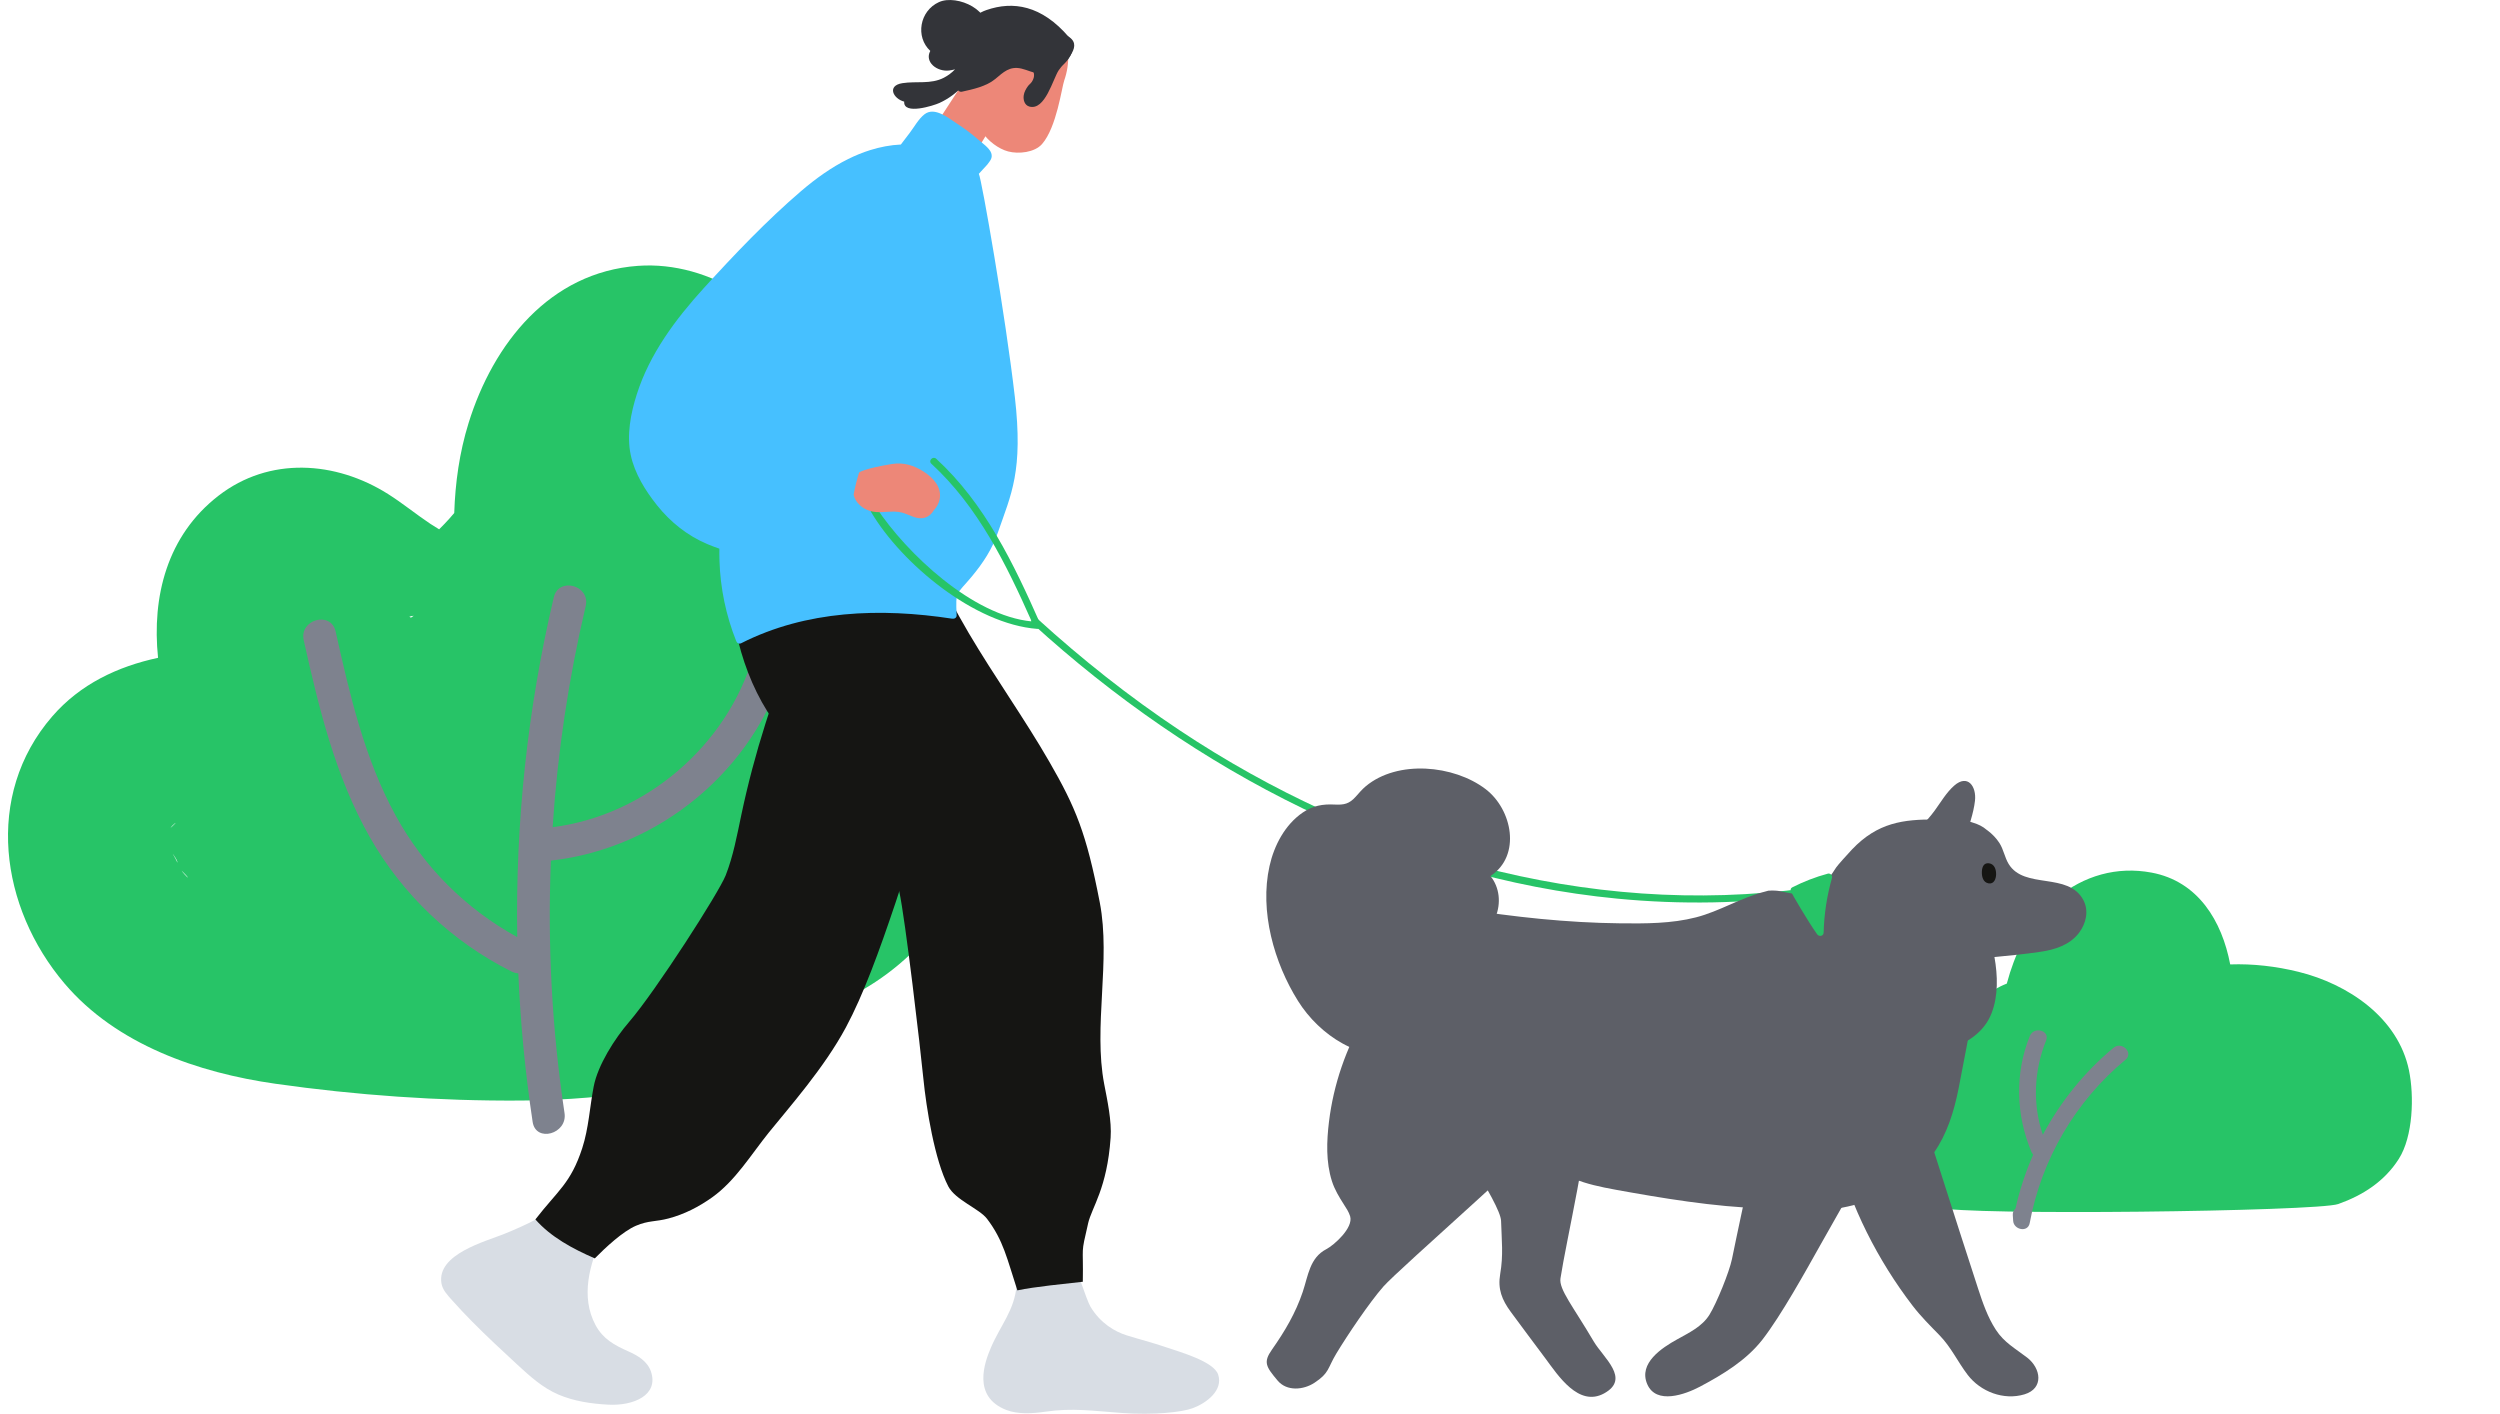 <svg width="313" height="177" viewBox="0 0 313 177" fill="none" xmlns="http://www.w3.org/2000/svg">
<g clip-path="url(#clip0_3351_9945)">
<path d="M109.857 72.165C107.932 70.939 105.846 69.987 103.671 69.302C105.381 61.926 104.818 53.998 101.66 46.923C97.99 38.705 88.983 32.627 79.862 33.285C68.835 34.08 61.754 43.005 58.665 52.969C57.516 56.674 56.996 60.44 56.871 64.226C56.679 64.448 56.491 64.673 56.297 64.892C55.872 65.368 55.434 65.828 54.977 66.272C54.606 66.051 54.239 65.822 53.88 65.583C52.084 64.388 50.414 63.008 48.589 61.855C42 57.698 33.717 57.139 27.352 62.067C20.906 67.057 19 74.704 19.788 82.359C14.741 83.446 10.05 85.64 6.538 89.698C-2.028 99.594 0.022 113.639 8.077 123.133C14.574 130.791 24.834 134.312 34.47 135.684C44.598 137.126 54.998 137.857 65.227 137.79C76.523 137.715 87.723 136.04 98.054 131.328C101.529 129.743 104.674 127.435 107.014 124.478C107.354 124.298 107.694 124.111 108.03 123.916C116.613 118.932 122.228 110.448 123.081 100.537C124.02 89.613 119.193 78.107 109.86 72.165H109.857ZM23.163 109.531C23.057 109.418 22.955 109.295 22.854 109.171C22.823 109.129 22.794 109.087 22.765 109.044C22.757 109.035 22.752 109.023 22.746 109.012C23.476 109.735 23.593 109.93 23.466 109.841C23.364 109.737 23.261 109.637 23.163 109.531ZM21.647 106.935C21.643 106.925 21.641 106.916 21.637 106.906C22.104 107.539 22.241 107.911 22.216 108.007C22.037 107.636 21.86 107.264 21.647 106.935ZM21.395 103.576C21.466 103.501 21.532 103.419 21.605 103.345C21.687 103.263 21.778 103.182 21.868 103.103C21.881 103.095 21.891 103.088 21.904 103.078C21.937 103.057 21.974 103.039 22.006 103.02C21.72 103.32 21.513 103.513 21.378 103.623C21.382 103.607 21.39 103.592 21.393 103.576H21.395ZM51.798 77.095C51.682 77.172 51.573 77.247 51.486 77.308C51.471 77.314 51.459 77.32 51.444 77.324C51.379 77.287 51.315 77.251 51.252 77.216C51.396 77.158 51.577 77.114 51.798 77.095Z" fill="#27C467"/>
<path d="M94.322 82.083C91.029 93.36 80.813 102.094 69.189 103.565C69.8 94.249 71.183 84.984 73.329 75.886C73.941 73.288 69.948 72.181 69.335 74.783C66.042 88.751 64.523 103.041 64.759 117.328C58.329 113.791 53.085 108.584 49.535 102.106C45.627 94.973 43.781 86.934 42.02 79.058C41.438 76.452 37.442 77.555 38.026 80.161C39.912 88.6 41.974 97.175 46.271 104.76C50.376 112.007 56.587 117.896 64.023 121.624C64.321 121.772 64.613 121.847 64.893 121.861C65.158 128.076 65.756 134.285 66.686 140.459C67.081 143.092 71.075 141.974 70.679 139.356C69.104 128.896 68.543 118.3 68.972 107.747C82.551 106.231 94.462 96.399 98.321 83.188C99.07 80.619 95.075 79.522 94.327 82.085L94.322 82.083Z" fill="#7E828E"/>
<path d="M301.609 134.02C300.241 127.389 293.958 123.203 287.782 121.675C285.011 120.99 282.091 120.643 279.221 120.745C278.19 115.312 275.212 110.343 269.38 109.251C265.029 108.437 260.912 109.63 257.51 112.413C254.625 114.773 252.782 118.27 251.653 121.769C251.507 122.226 251.374 122.686 251.251 123.147C250.162 123.571 249.144 124.185 248.28 124.962C246.627 124.381 244.902 124.054 243.116 124.16C238.528 124.433 234.431 127.141 232.502 131.366C230.587 135.562 230.458 140.094 232.375 144.319C234.16 148.247 238.836 149.968 242.662 151.182C245.947 152.224 290.116 151.677 292.745 150.746C295.838 149.648 298.537 147.912 300.328 145.099C302.122 142.279 302.266 137.225 301.607 134.024L301.609 134.02Z" fill="#27C467"/>
<path d="M252.339 151.319C252.853 148.996 253.601 146.732 254.557 144.561C254.475 144.479 254.404 144.373 254.346 144.238C252.389 139.607 252.239 134.387 254.135 129.705C254.64 128.458 256.684 129.004 256.173 130.267C254.652 134.028 254.461 138.241 255.762 142.079C257.975 137.925 260.981 134.197 264.616 131.181C265.655 130.319 267.159 131.808 266.11 132.678C259.854 137.869 255.599 145.123 254.121 153.126C253.895 154.358 252.116 153.975 252.047 152.845C252.031 152.607 252.016 152.366 252.002 152.127C251.979 151.756 252.122 151.486 252.341 151.317L252.339 151.319Z" fill="#7E828E"/>
<path d="M152.518 172.106C151.972 170.448 147.779 169.288 145.821 168.62C144.263 168.089 142.665 167.686 141.092 167.196C139.587 166.726 137.778 165.687 136.518 163.583C136.074 162.844 134.449 157.998 134.328 157.455C133.469 157.474 133.123 157.495 132.264 157.526C130.645 157.584 129.018 157.655 127.402 157.799C127.4 158.825 127.366 159.847 127.287 160.862C127.039 164.035 125.26 165.91 124.054 168.743C123.284 170.55 121.68 174.846 125.987 176.527C127.443 177.094 129.312 176.975 130.847 176.748C134.268 176.242 136.954 176.654 140.402 176.9C144.455 177.191 147.976 176.817 149.36 176.294C151.094 175.639 153.157 174.055 152.516 172.106H152.518Z" fill="#D8DDE4"/>
<path d="M81.505 171.734C81.065 170.425 79.855 169.719 78.671 169.192C76.925 168.416 75.494 167.646 74.556 165.893C72.653 162.328 73.826 158.254 75.384 154.806C75.388 154.799 75.394 154.787 75.398 154.78C74.898 154.142 74.383 153.517 73.838 152.918C72.937 151.933 71.925 150.934 70.73 150.301C68.528 152.129 65.795 153.403 63.155 154.475C60.785 155.438 54.683 157.01 55.266 160.658C55.402 161.52 56.069 162.192 56.622 162.815C57.427 163.725 58.266 164.605 59.119 165.469C60.95 167.323 62.861 169.093 64.775 170.86C66.331 172.296 67.923 173.745 69.892 174.59C71.871 175.439 74.028 175.751 76.155 175.864C79.32 176.036 82.488 174.667 81.505 171.736V171.734Z" fill="#D8DDE4"/>
<path d="M112.585 111.605C112.436 112.069 112.284 112.532 112.128 112.996C110.08 119.099 108.088 124.569 105.9 128.64C103.174 133.714 98.869 138.554 96.264 141.782C94.026 144.557 92.08 147.827 89.159 149.91C87.503 151.09 85.683 152.025 83.714 152.547C82.064 152.987 81.207 152.787 79.623 153.463C77.978 154.165 75.786 156.209 74.469 157.551C71.681 156.334 68.982 154.887 67.03 152.672C69.818 149.069 71.454 148.172 72.893 143.762C73.713 141.241 73.831 138.608 74.332 136.023C74.856 133.34 76.964 130.032 78.749 127.963C82.103 124.073 90.023 111.724 90.859 109.588C91.808 107.157 92.278 104.58 92.812 102.037C93.627 98.178 94.633 94.373 95.826 90.622C95.936 90.279 96.047 89.935 96.159 89.592C96.626 88.175 97.114 86.769 97.63 85.371C101.038 84.738 104.527 84.205 107.992 84.565C111.948 84.975 113.873 85.429 116.391 88.487C117.88 90.295 115.964 101.082 112.582 111.605H112.585Z" fill="#151513"/>
<path d="M136.23 153.176C135.274 157.308 135.652 155.642 135.568 160.476C133.345 160.73 129.563 161.09 127.375 161.554C126.074 157.576 125.638 155.311 123.577 152.595C122.62 151.334 119.619 150.245 118.726 148.534C117.02 145.26 115.971 138.731 115.606 135.044C115.236 131.281 113.341 115.021 112.585 111.605C111.826 108.177 98.027 92.198 96.089 89.096C92.201 82.871 91.067 75.405 91.194 68.161C98.769 65.433 106.547 63.33 114.463 61.871C116.307 74.356 125.198 84.632 131.378 95.374C134.661 101.079 136.011 104.27 137.694 112.998C139.095 120.256 136.861 128.532 138.249 135.744C138.647 137.811 139.196 140.337 139.05 142.442C138.609 148.819 136.703 151.121 136.227 153.176H136.23Z" fill="#151513"/>
<path d="M115.527 18.109C115.283 18.606 115.344 18.97 115.703 19.203C116.009 19.584 116.52 19.905 116.898 20.211C117.935 21.044 119.021 21.814 120.147 22.517C120.99 21.033 121.852 19.564 122.738 18.104C124.194 15.7 125.693 13.319 127.201 10.946C127.181 10.913 127.174 10.873 127.187 10.83C127.362 10.203 127.815 9.874 128.132 9.335C128.401 8.877 128.253 8.426 128.005 7.995C127.835 7.699 127.612 7.414 127.443 7.141C126.722 5.965 126.002 4.787 125.283 3.615C124.749 4.121 124.273 4.702 123.831 5.318C123.007 6.469 122.302 7.743 121.553 8.886C120.988 9.748 120.427 10.611 119.862 11.473C119.223 12.455 118.579 13.436 117.937 14.418C117.334 15.342 116.731 16.265 116.13 17.187C115.982 17.413 115.799 17.638 115.678 17.878C115.626 17.957 115.576 18.032 115.528 18.109H115.527Z" fill="#ED8778"/>
<path d="M120.459 7.66C120.499 7.878 120.555 8.093 120.62 8.309C120.868 9.125 121.297 9.874 121.825 10.569C122.04 10.857 122.274 11.138 122.52 11.409C122.505 11.741 122.497 12.072 122.493 12.399C122.484 13.825 122.232 15.38 123.031 16.612C123.696 17.634 125.014 18.646 126.224 18.962C127.515 19.305 129.532 19.102 130.468 18.03C132.302 15.927 132.926 10.955 133.247 10.055C133.585 9.11 133.814 7.814 133.728 6.683C133.728 6.623 133.728 6.561 133.724 6.502C133.71 6.134 133.658 5.77 133.553 5.406C133.28 4.463 132.633 3.672 131.88 3.035C129.067 0.662 123.869 0.056 121.452 3.237C120.484 4.511 120.167 6.119 120.461 7.662L120.459 7.66Z" fill="#ED8778"/>
<path d="M133.843 4.667C130.403 0.629 126.808 0.113 123.502 1.259C119.578 2.617 119.897 7.67 119.885 11.061C119.885 11.355 120.162 11.54 120.434 11.481C121.823 11.173 123.474 10.824 124.593 9.9C125.619 9.054 126.392 8.241 127.884 8.588C128.631 8.761 129.31 9.136 130.086 9.196C132.646 9.389 135.418 6.517 133.845 4.669L133.843 4.667Z" fill="#333439"/>
<path d="M117.568 0.258C115.121 1.366 114.585 4.623 116.471 6.374C115.717 7.778 117.328 9.011 118.831 8.827C119.076 8.796 119.324 8.746 119.57 8.682C119.172 9.096 118.709 9.454 118.177 9.729C116.529 10.582 114.735 10.135 112.979 10.412C111.006 10.724 111.826 12.366 113.206 12.724C113.075 14.439 116.885 13.226 117.618 12.89C119.922 11.831 121.683 9.893 122.392 7.447C122.436 7.291 122.398 7.162 122.317 7.069C122.897 6.425 123.278 5.632 123.299 4.717C123.301 4.617 123.274 4.534 123.23 4.471C123.268 4.431 123.303 4.381 123.326 4.321C124.511 1.39 119.831 -0.764 117.568 0.26V0.258Z" fill="#333439"/>
<path d="M133.524 4.442C131.55 3.455 129.373 5.651 128.666 7.291C128.662 7.291 128.659 7.289 128.657 7.287C128.13 7.094 127.904 7.935 128.426 8.126C129.277 8.438 129.83 9.275 129.175 10.258C129.052 10.443 128.839 10.591 128.705 10.776C128.459 11.111 128.232 11.511 128.171 11.929C128.086 12.497 128.265 13.18 128.891 13.346C130.856 13.865 131.834 9.87 132.551 8.796C133.323 7.639 135.872 5.614 133.524 4.44V4.442Z" fill="#333439"/>
<path d="M127.051 49.638C125.906 39.674 122.903 22.394 122.55 21.761C122.688 21.576 123.476 20.788 123.616 20.6C123.977 20.109 124.307 19.776 124.1 19.158C123.892 18.531 122.899 17.848 122.423 17.432C121.603 16.718 120.729 16.063 119.814 15.475C118.742 14.787 117.019 13.325 115.751 14.306C115.013 14.874 114.451 15.909 113.895 16.641C113.525 17.126 113.158 17.609 112.787 18.094C111.469 18.157 110.19 18.404 108.956 18.791C108.013 19.083 107.091 19.464 106.198 19.907C104.079 20.954 102.11 22.371 100.302 23.92C95.97 27.633 91.946 31.859 88.109 36.078C84.577 39.966 81.338 44.3 79.726 49.368C78.967 51.753 78.441 54.44 78.96 56.928C79.444 59.261 80.808 61.447 82.281 63.288C83.958 65.38 86.056 67.056 88.53 68.109C89.034 68.325 89.55 68.511 90.067 68.694C90.065 68.91 90.061 69.127 90.061 69.341C90.061 69.637 90.067 69.932 90.079 70.228C90.188 73.646 90.889 77.039 92.172 80.263C92.28 80.533 92.537 80.662 92.81 80.525C100.94 76.406 110.215 76.081 119.222 77.461C119.486 77.501 119.787 77.351 119.772 77.039C119.628 73.883 119.716 74.535 121.701 72.143C123.099 70.455 124.223 68.74 124.941 66.654C126.59 61.877 128.132 59.017 127.053 49.638H127.051Z" fill="#46C0FF"/>
<path d="M130.234 78.083C126.933 70.609 123.322 63.049 117.215 57.438C116.804 57.061 116.187 57.675 116.6 58.054C122.457 63.434 125.979 70.63 129.164 77.8C121.814 77.101 113.523 69.339 109.681 63.501C109.375 63.037 108.78 63.636 109.066 64.117C112.925 70.615 122.004 78.136 129.859 78.737C130.222 78.764 130.355 78.354 130.234 78.083Z" fill="#27C467"/>
<path d="M226.289 111.189C198.605 114.996 170.692 106.753 147.652 91.409C141.356 87.217 135.418 82.506 129.828 77.411C129.413 77.034 128.845 77.69 129.258 78.067C149.546 96.562 174.924 109.857 202.485 112.511C210.431 113.276 218.439 113.145 226.348 112.057C226.9 111.982 226.844 111.112 226.289 111.189Z" fill="#27C467"/>
<path d="M247.998 123.087C247.885 123.139 247.77 123.18 247.656 123.224C247.224 125.576 246.799 127.93 246.361 130.28C246.361 130.295 246.36 130.309 246.356 130.324C246.3 130.609 246.248 130.896 246.196 131.181C245.877 132.878 245.553 134.576 245.218 136.27C244.631 139.214 243.764 141.99 242.106 144.349C241.474 145.248 240.729 146.087 239.84 146.853C237.55 148.822 234.941 150.114 232.175 150.851C231.639 150.995 231.095 151.119 230.548 151.219C227.751 151.744 224.834 151.744 221.968 151.334C220.743 151.161 219.527 150.911 218.334 150.597C218.174 150.557 218.015 150.512 217.855 150.47C213.998 149.396 210.333 147.731 206.736 145.985C205.799 145.529 203.329 144.911 203.363 143.539C203.379 143.014 203.824 142.588 204.133 142.213C204.762 141.457 205.413 140.72 206.076 139.994C211.197 134.401 217.314 129.62 224.043 126.115C226.646 124.76 229.408 123.605 232.286 123.01C232.816 122.901 233.348 122.81 233.888 122.743H233.892C234.288 122.691 234.687 122.651 235.087 122.624C238.964 122.362 243.128 123.898 246.886 122.601C246.978 122.096 247.074 121.59 247.166 121.086C247.27 120.535 248.108 120.77 248.006 121.319C247.944 121.646 247.885 121.975 247.823 122.302C248.194 122.37 248.413 122.903 247.996 123.087H247.998Z" fill="#5D5F67"/>
<path d="M253.786 169.961C252.324 168.834 250.916 168.089 249.875 166.482C248.853 164.907 248.236 163.113 247.658 161.339C244.667 152.172 241.768 142.975 238.827 133.793C238.894 133.791 238.961 133.789 239.027 133.787C239.586 133.777 239.588 132.907 239.027 132.917C238.846 132.921 238.664 132.927 238.481 132.936C238.301 132.788 238.016 132.823 237.863 132.979C235.68 133.165 233.398 133.814 231.9 135.446C229.673 137.871 229.27 141.326 229.958 144.151C231.617 150.967 235.137 157.853 239.474 163.496C240.491 164.819 241.657 165.975 242.819 167.167C244.296 168.682 245.095 170.487 246.359 172.14C247.969 174.246 250.872 175.354 253.459 174.573C255.928 173.828 255.534 171.309 253.788 169.961H253.786Z" fill="#5D5F67"/>
<path d="M233.767 145.439C232.712 147.379 231.627 149.306 230.538 151.228C230.359 151.544 230.178 151.862 230 152.177C229.293 153.422 228.586 154.666 227.887 155.913C226.031 159.218 222.986 164.717 220.658 167.717C218.639 170.313 215.692 172.094 212.826 173.614C211.018 174.569 207.357 175.918 206.231 173.289C205.105 170.654 208.091 168.737 209.992 167.681C211.466 166.859 213.116 166.085 214.034 164.591C214.931 163.132 216.497 159.285 216.841 157.641C217.213 155.849 217.578 154.054 217.967 152.26C218.028 151.973 218.088 151.686 218.151 151.398C219.184 146.703 220.399 142.059 222.329 137.644C222.185 137.671 222.039 137.696 221.895 137.729C221.369 137.844 221.146 137.036 221.672 136.918C222.028 136.839 222.387 136.78 222.746 136.73C222.796 136.626 222.842 136.514 222.89 136.41C223.09 135.989 223.649 136.245 223.657 136.633C226.269 136.443 228.891 136.984 231.22 138.267C232.445 138.941 234.072 139.959 234.616 141.316C235.181 142.735 234.437 144.205 233.765 145.435L233.767 145.439Z" fill="#5D5F67"/>
<path d="M244.667 98.359C243.683 99.222 242.996 100.426 242.231 101.473C241.119 102.996 239.832 104.205 238.18 105.126C237.692 105.4 238.13 106.15 238.618 105.877C238.823 105.764 239.023 105.642 239.221 105.519C239.59 107.111 242.936 106.406 243.985 106.247C245.013 106.089 245.531 105.996 245.92 105.022C246.488 103.594 247.089 101.799 247.266 100.269C247.476 98.454 246.356 96.877 244.665 98.361L244.667 98.359Z" fill="#5D5F67"/>
<path d="M260.842 112.698C258.951 109.124 253.448 111.401 251.481 108.164C250.989 107.351 250.852 106.374 250.338 105.561C249.94 104.94 249.423 104.407 248.831 103.966C248.799 103.943 248.768 103.92 248.733 103.897C248.255 103.475 247.667 103.194 247.037 103.005C246.265 102.719 245.447 102.549 244.628 102.486C243.852 102.424 243.097 102.47 242.367 102.599C238.298 102.572 235.079 102.978 231.871 106.352C231.346 106.907 230.046 108.354 229.881 108.616C229.241 109.624 228.778 110.302 227.696 110.858C226.926 111.255 226.092 111.774 225.216 111.878C224.215 111.998 223.211 111.539 222.212 111.501C221.937 111.489 221.666 111.495 221.397 111.514C221.228 111.563 221.069 111.607 220.925 111.643C217.938 112.394 215.321 114.084 212.347 114.85C209.264 115.645 206.018 115.633 202.854 115.601C196.151 115.527 189.547 114.806 182.933 113.753C180.526 113.37 177.905 113.068 175.671 114.273C173.877 115.239 172.701 117.071 172.2 119.015C170.869 124.19 178.587 130.309 181.281 134.463C184.21 138.98 187.875 143 192.69 145.518C197.667 148.124 198.825 148.355 204.306 149.317C210.555 150.42 216.871 151.348 223.23 151.342C226.231 151.338 229.062 151.038 231.394 148.978C233.494 147.125 235.202 144.642 236.587 142.223C238.341 139.163 239.595 135.846 240.327 132.415C241.564 132.247 242.815 131.797 243.854 131.437C246.223 130.619 248.416 129.279 249.352 126.839C250.186 124.675 250.124 122.168 249.705 119.818C251.63 119.646 253.553 119.446 255.455 119.167C257.28 118.903 259.155 118.309 260.306 116.775C261.178 115.612 261.545 114.034 260.842 112.698Z" fill="#5D5F67"/>
<path d="M200.291 131.91C200.007 129.352 197.861 127.511 195.95 126.044C193.616 124.254 191.059 122.772 188.346 121.636C185.78 120.56 182.597 119.877 181.181 117.219C181.089 117.048 180.939 116.99 180.793 117.008C180.691 116.8 180.461 116.673 180.222 116.848C172.648 122.437 167.526 131.064 166.389 140.441C166.091 142.893 165.997 145.483 166.754 147.868C167.094 148.934 167.644 149.841 168.241 150.776C168.545 151.252 168.875 151.735 169.038 152.279C169.469 153.729 167.002 155.905 166.059 156.394C163.971 157.476 163.788 159.707 163.104 161.743C162.217 164.386 160.849 166.697 159.256 168.961C158.138 170.548 158.482 171.095 159.963 172.854C161.12 174.227 163.198 174.026 164.57 173.124C166.456 171.88 166.178 171.343 167.311 169.459C168.675 167.194 171.441 163.079 173.193 161.083C175.103 158.902 193.873 142.564 197.558 138.212C199.05 136.449 200.564 134.347 200.291 131.908V131.91Z" fill="#5D5F67"/>
<path d="M200.849 174.446C197.648 176.218 195.064 172.198 193.491 170.083C192.043 168.137 190.581 166.2 189.148 164.245C188.039 162.728 187.499 161.396 187.824 159.505C188.235 157.12 188.007 155.313 187.934 152.853C187.918 152.31 187.473 151.275 186.791 149.987C186.658 149.737 186.518 149.483 186.368 149.215C183.863 144.731 179.226 138.104 179.176 138.023C178.886 137.542 182.76 128.633 183.924 127.47C184.981 126.411 186.36 125.678 187.805 125.309C191.005 124.496 194.388 125.47 196.43 128.121C198.507 130.813 198.947 134.405 199.01 137.702C199.1 142.34 196.069 155.49 195.37 160.053C195.16 161.425 196.959 163.577 199.525 167.935C200.753 170.017 204.164 172.612 200.849 174.444V174.446Z" fill="#5D5F67"/>
<path d="M186.605 109.678C187.76 111.114 187.946 113.081 187.245 114.81C186.256 117.246 183.576 117.566 182.229 119.612C180.364 122.441 181.663 128.282 178.549 130.301C178.533 130.417 178.476 130.53 178.353 130.611C175.252 132.617 171.856 132.44 168.871 131.04C168.607 130.921 168.346 130.788 168.089 130.644C165.835 129.404 163.866 127.482 162.516 125.326C159.507 120.537 157.688 114.067 158.941 108.445C159.513 105.86 160.875 103.252 163.104 101.731C164.36 100.873 165.605 100.652 167.094 100.73C168.269 100.788 168.93 100.65 169.735 99.747C170.144 99.291 170.523 98.833 170.995 98.438C174.985 95.11 182.012 95.769 185.985 98.788C189.341 101.335 190.499 107.132 186.607 109.676L186.605 109.678Z" fill="#5D5F67"/>
<path d="M228.832 109.384C227.291 109.801 225.827 110.369 224.404 111.091C224.147 111.222 224.141 111.484 224.26 111.672C224.254 111.749 226.344 115.35 227.51 116.975C227.754 117.315 228.308 117.211 228.319 116.755C228.381 114.426 228.73 112.157 229.364 109.917C229.454 109.595 229.147 109.295 228.83 109.382L228.832 109.384Z" fill="#27C467"/>
<path d="M249.026 108.085C248.436 108.008 248.156 108.437 248.129 109.132C248.108 109.73 248.265 110.481 248.978 110.6C249.652 110.714 249.902 110.025 249.913 109.478C249.927 108.878 249.712 108.173 249.024 108.085H249.026Z" fill="#151513"/>
<path d="M116.903 63.896C117.282 63.526 117.551 62.974 117.641 62.533C117.952 61.014 116.846 59.823 115.664 59.059C114.416 58.251 113.117 57.86 111.644 58.098C108.278 58.647 107.527 59.138 107.552 59.18C107.271 60.077 107.047 60.987 106.876 61.913C106.866 61.909 106.951 62.427 107.341 62.91C107.5 63.106 107.684 63.285 107.884 63.44C108.28 63.744 108.743 63.95 109.233 64.046C110.464 64.288 111.728 63.851 112.95 64.184C113.886 64.438 114.802 65.12 115.81 64.808C116.296 64.658 116.671 64.319 116.902 63.896H116.903Z" fill="#ED8778"/>
</g>
<defs>
<clipPath id="clip0_3351_9945">
<rect width="313" height="177" fill="white"/>
</clipPath>
</defs>
</svg>
